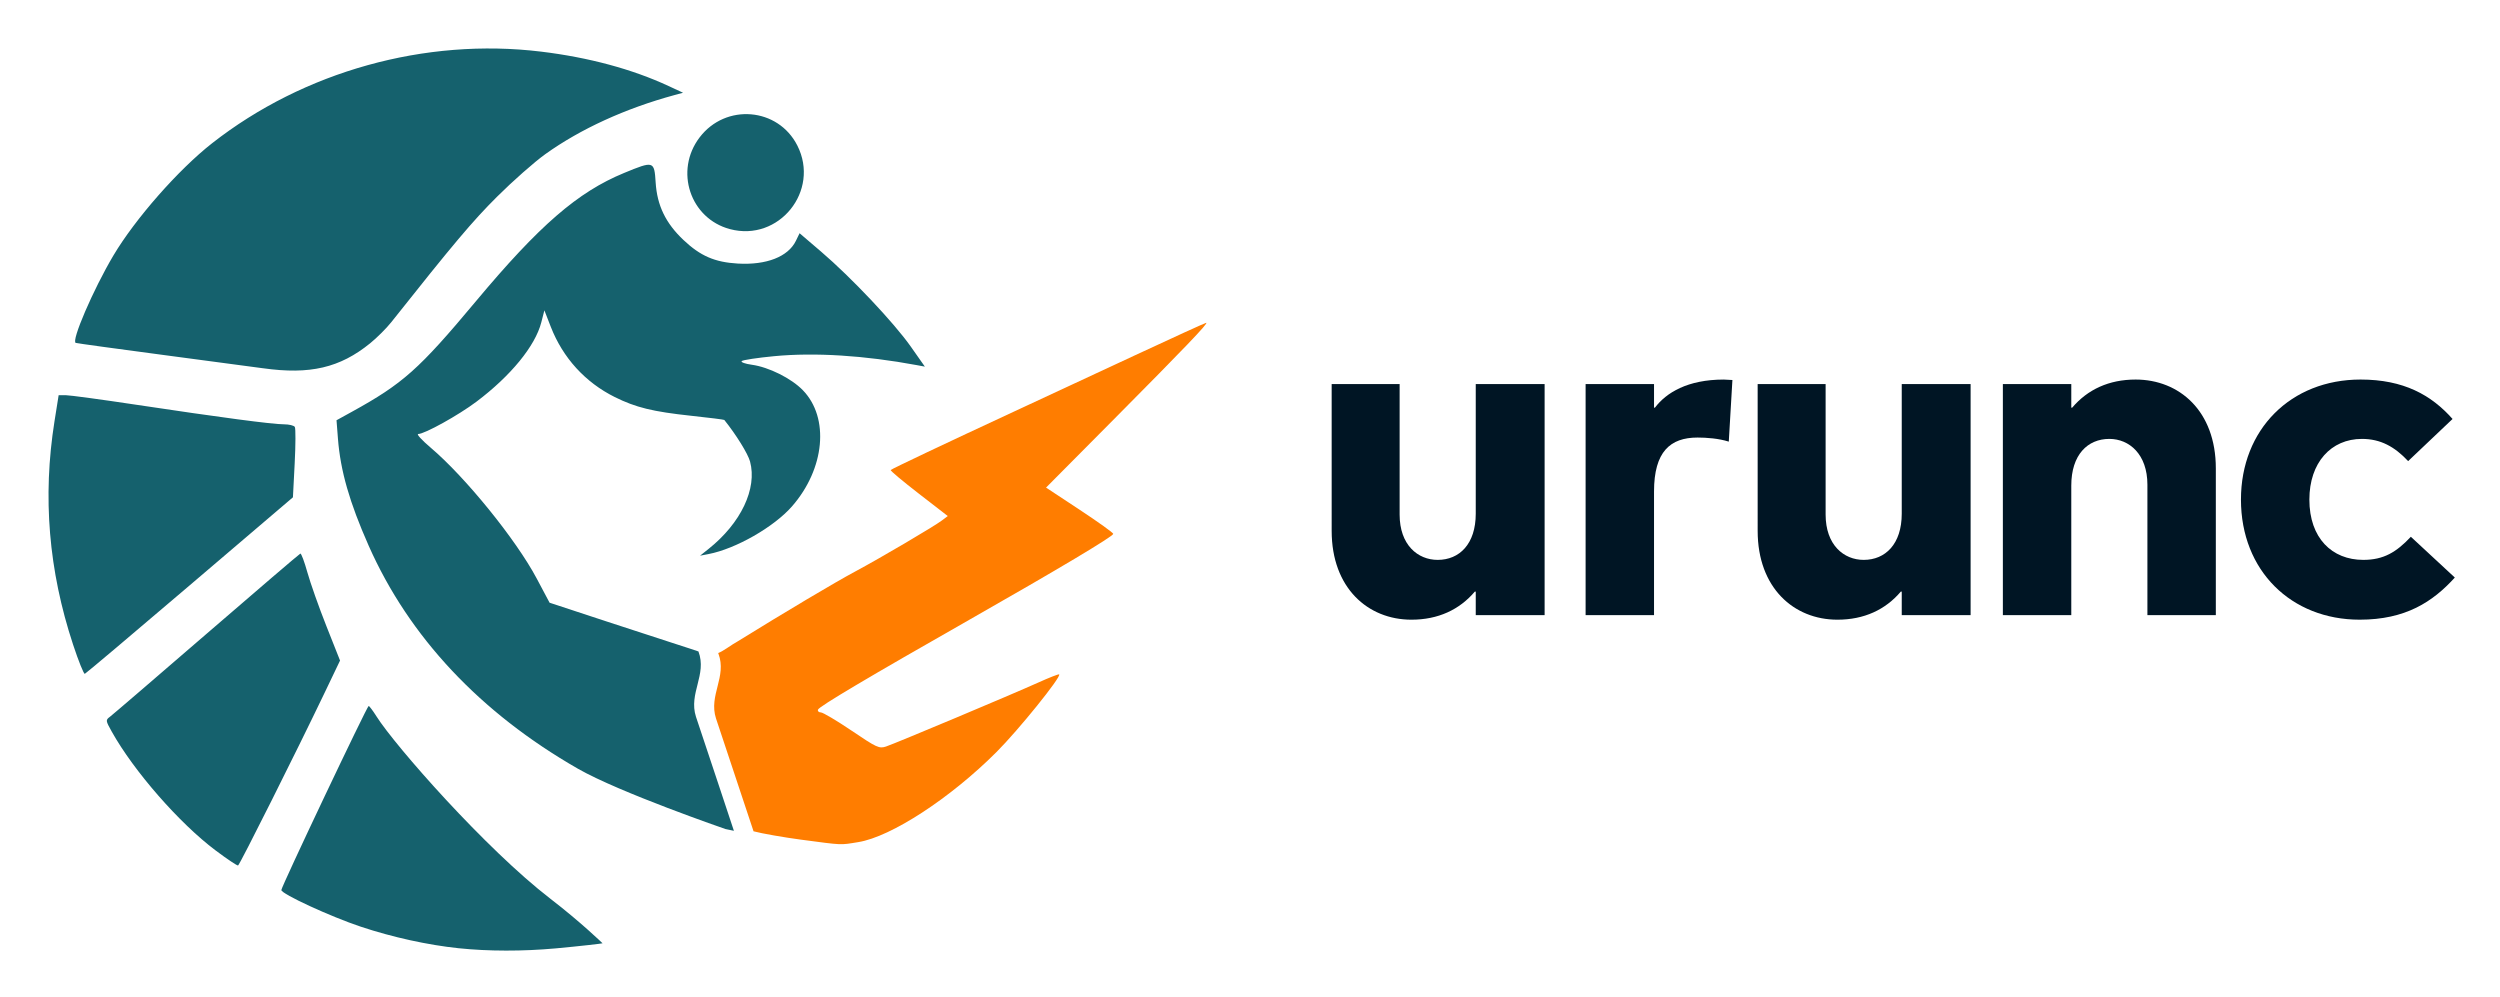 <svg xmlns="http://www.w3.org/2000/svg" role="img" xmlns:xlink="http://www.w3.org/1999/xlink" viewBox="-4.19 -4.19 217.88 86.88"><defs><path id="a" d="M372.056 636.539L.109 421.64V.442l371.947 217.532z"/><path id="b" d="M371.335.049l371.414 217.599-371.414 217.598L.316 217.864z"/><mask fill="#fff"><use width="100%" height="100%" x="0" y="0" xlink:href="#a"/></mask><mask fill="#fff"><use width="100%" height="100%" x="0" y="0" xlink:href="#b"/></mask></defs><g fill-opacity="1" transform="translate(-46.12 -60.706) translate(-116.922 -50.941) scale(1.438)"><g transform="translate(238.874 41.683) scale(.556)"><path fill="#15616d" stroke-width=".265" d="M-180.936 162.795c-3.373-.353-7.231-1.201-10.678-2.349-3.308-1.101-8.665-3.572-8.665-3.996 0-.364 9.352-20.078 9.519-20.066.076.005.463.522.859 1.148 2.023 3.195 11.895 14.435 18.954 19.87 3.343 2.574 5.682 4.852 5.682 4.852.03.023-2.564.324-5.094.555-3.597.328-7.349.323-10.578-.014zm-26.518-10.669c-3.939-2.956-8.909-8.644-11.311-12.944-.673-1.204-.68-1.261-.204-1.616.271-.202 5.013-4.274 10.538-9.048 5.525-4.774 10.125-8.709 10.223-8.744.098-.035.443.887.767 2.049.324 1.162 1.257 3.8 2.074 5.862l1.485 3.749-1.657 3.463c-3.057 6.388-9.28 18.808-9.458 18.875-.097.036-1.202-.704-2.456-1.645zm55.593-2.324s-11.568-3.984-16.099-6.582c-10.648-6.105-18.399-14.369-22.802-24.309-2.086-4.71-3.076-8.158-3.348-11.664l-.156-2.007 1.689-.931c5.547-3.055 7.312-4.628 13.462-11.99 6.955-8.327 11.14-11.953 16.198-14.036 3.239-1.334 3.287-1.319 3.439 1.053.16 2.499 1.092 4.422 3.032 6.256 1.839 1.739 3.408 2.421 5.908 2.568 3.136.184 5.506-.744 6.35-2.486l.397-.82 2.345 2.005c3.272 2.798 7.949 7.749 9.776 10.349l1.537 2.187-.876-.163c-5.696-1.059-11.128-1.399-15.56-.975-1.819.174-3.408.414-3.53.534-.123.12.374.3 1.104.4 1.846.254 4.306 1.481 5.56 2.774 2.922 3.011 2.402 8.565-1.185 12.666-1.967 2.248-6.126 4.625-9.093 5.195l-.926.178.926-.737c3.532-2.812 5.319-6.577 4.523-9.528-.228-.847-1.519-2.931-2.805-4.531-.033-.041-1.654-.246-3.601-.454-4.193-.449-6.055-.905-8.346-2.045-3.219-1.602-5.653-4.277-6.968-7.655l-.698-1.794-.336 1.31c-.658 2.569-3.321 5.826-7.069 8.647-1.952 1.469-5.651 3.522-6.347 3.522-.219 0 .394.671 1.361 1.492 3.784 3.21 9.295 10.01 11.55 14.251l1.407 2.646 6.139 2.02c5.354 1.762 9.967 3.231 10.088 3.294.954 2.538-1.095 4.564-.269 7.121 1.162 3.458 4.134 12.429 4.134 12.429zm-71.118-20.098c-2.673-8.104-3.339-16.097-2.028-24.352l.452-2.844h.772c.424 0 3.892.47 7.706 1.045 9.092 1.37 14.826 2.13 16.078 2.13.557 0 1.091.129 1.188.286.097.157.09 1.947-.015 3.978l-.191 3.693-11.238 9.582c-6.181 5.27-11.331 9.616-11.445 9.658-.113.042-.689-1.387-1.279-3.175zm20.715-30.129c-.873-.122-5.755-.773-10.848-1.447-5.093-.674-9.402-1.267-9.576-1.319-.534-.159 1.907-5.83 4.095-9.515 2.382-4.011 7.1-9.378 10.772-12.254 10.001-7.832 23.234-11.516 35.851-9.982 5.204.633 9.942 1.91 13.891 3.745l1.587.737-.926.252c-5.362 1.459-10.245 3.692-14.082 6.438-1.182.846-3.554 2.938-5.271 4.649-2.661 2.651-4.711 5.084-11.539 13.69-.52.655-1.55 1.682-2.29 2.282-3.297 2.675-6.562 3.437-11.664 2.723zm50.885-15.168c-4.35-1.157-6.073-6.369-3.306-10.001 2.846-3.737 8.548-3.26 10.651.89 2.501 4.936-2.008 10.53-7.344 9.111z" display="inline"/><path fill="#ff7d00" stroke-width=".262" d="M-99.466 94.619c-.092 0-3.618 1.609-7.837 3.575-4.218 1.966-10.147 4.724-13.175 6.129-7.301 3.387-13.244 6.204-13.383 6.344-.062.062 1.313 1.216 3.056 2.564l3.168 2.451-.615.466c-.883.669-6.756 4.126-9.528 5.609-2.144 1.147-7.569 4.373-12.752 7.583-.672.36-1.514 1.037-2.131 1.278.007.003.025.067.028.069.945 2.515-1.085 4.522-.267 7.055 1.15 3.423 4.088 12.29 4.093 12.304.875.24 3.388.675 5.138.907 4.69.621 4.249.602 6.283.272 3.582-.581 10.028-4.784 15.066-9.822 2.398-2.398 7.085-8.206 6.83-8.462-.053-.053-1.078.348-2.278.89-2.87 1.296-15.591 6.641-16.607 6.977-.735.243-1.008.117-3.74-1.73-1.621-1.095-3.132-1.992-3.358-1.992-.226 0-.365-.136-.31-.301.113-.34 5.449-3.508 16.589-9.848 9.667-5.502 15.597-9.043 15.597-9.313 0-.116-1.648-1.298-3.663-2.627l-3.662-2.416 7.421-7.474c7.744-7.798 10.318-10.489 10.036-10.489z"/></g><g fill="#001524" stroke-width=".265" text-anchor="middle" transform="translate(167.359 -17.97) scale(.556)" style="text-align:center"><path d="M42.835 224.589c0 6.223 3.951 9.68 8.692 9.68 2.914 0 5.235-1.087 6.914-3.062h.099v2.568h7.507v-25.188h-7.507v14.125c0 3.309-1.778 5.038-4.149 5.038-2.173 0-4.149-1.63-4.149-4.939v-14.224h-7.408z"/><path d="M70.515 233.775H77.973v-13.483c0-4.346 1.778-5.877 4.741-5.877.988 0 2.321.099 3.408.445l.395-6.717c-.296 0-.691-.049-.938-.049-3.951 0-6.272 1.432-7.507 3.062H77.973v-2.568h-7.458z"/><path d="M89.27 224.589c0 6.223 3.951 9.68 8.692 9.68 2.914 0 5.235-1.087 6.914-3.062h.099v2.568h7.507v-25.188h-7.507v14.125c0 3.309-1.778 5.038-4.149 5.038-2.173 0-4.149-1.63-4.149-4.939v-14.224h-7.408z"/><path d="M115.998 208.587v25.188h7.458v-14.125c0-3.358 1.778-5.087 4.149-5.087 2.173 0 4.149 1.679 4.149 4.988v14.224h7.458v-16.002c0-6.272-4-9.68-8.742-9.68-2.914 0-5.235 1.087-6.914 3.062h-.099v-2.568z"/><path d="M160.471 225.231c-1.58 1.679-2.963 2.519-5.186 2.519-3.408 0-5.877-2.371-5.877-6.569 0-4.05 2.371-6.618 5.729-6.618 2.025 0 3.556.84 5.038 2.42l4.84-4.593c-2.321-2.618-5.334-4.297-10.026-4.297-7.606 0-13.039 5.433-13.039 13.088 0 7.754 5.482 13.088 12.94 13.088 4.988 0 7.952-1.926 10.372-4.593z"/></g></g></svg>